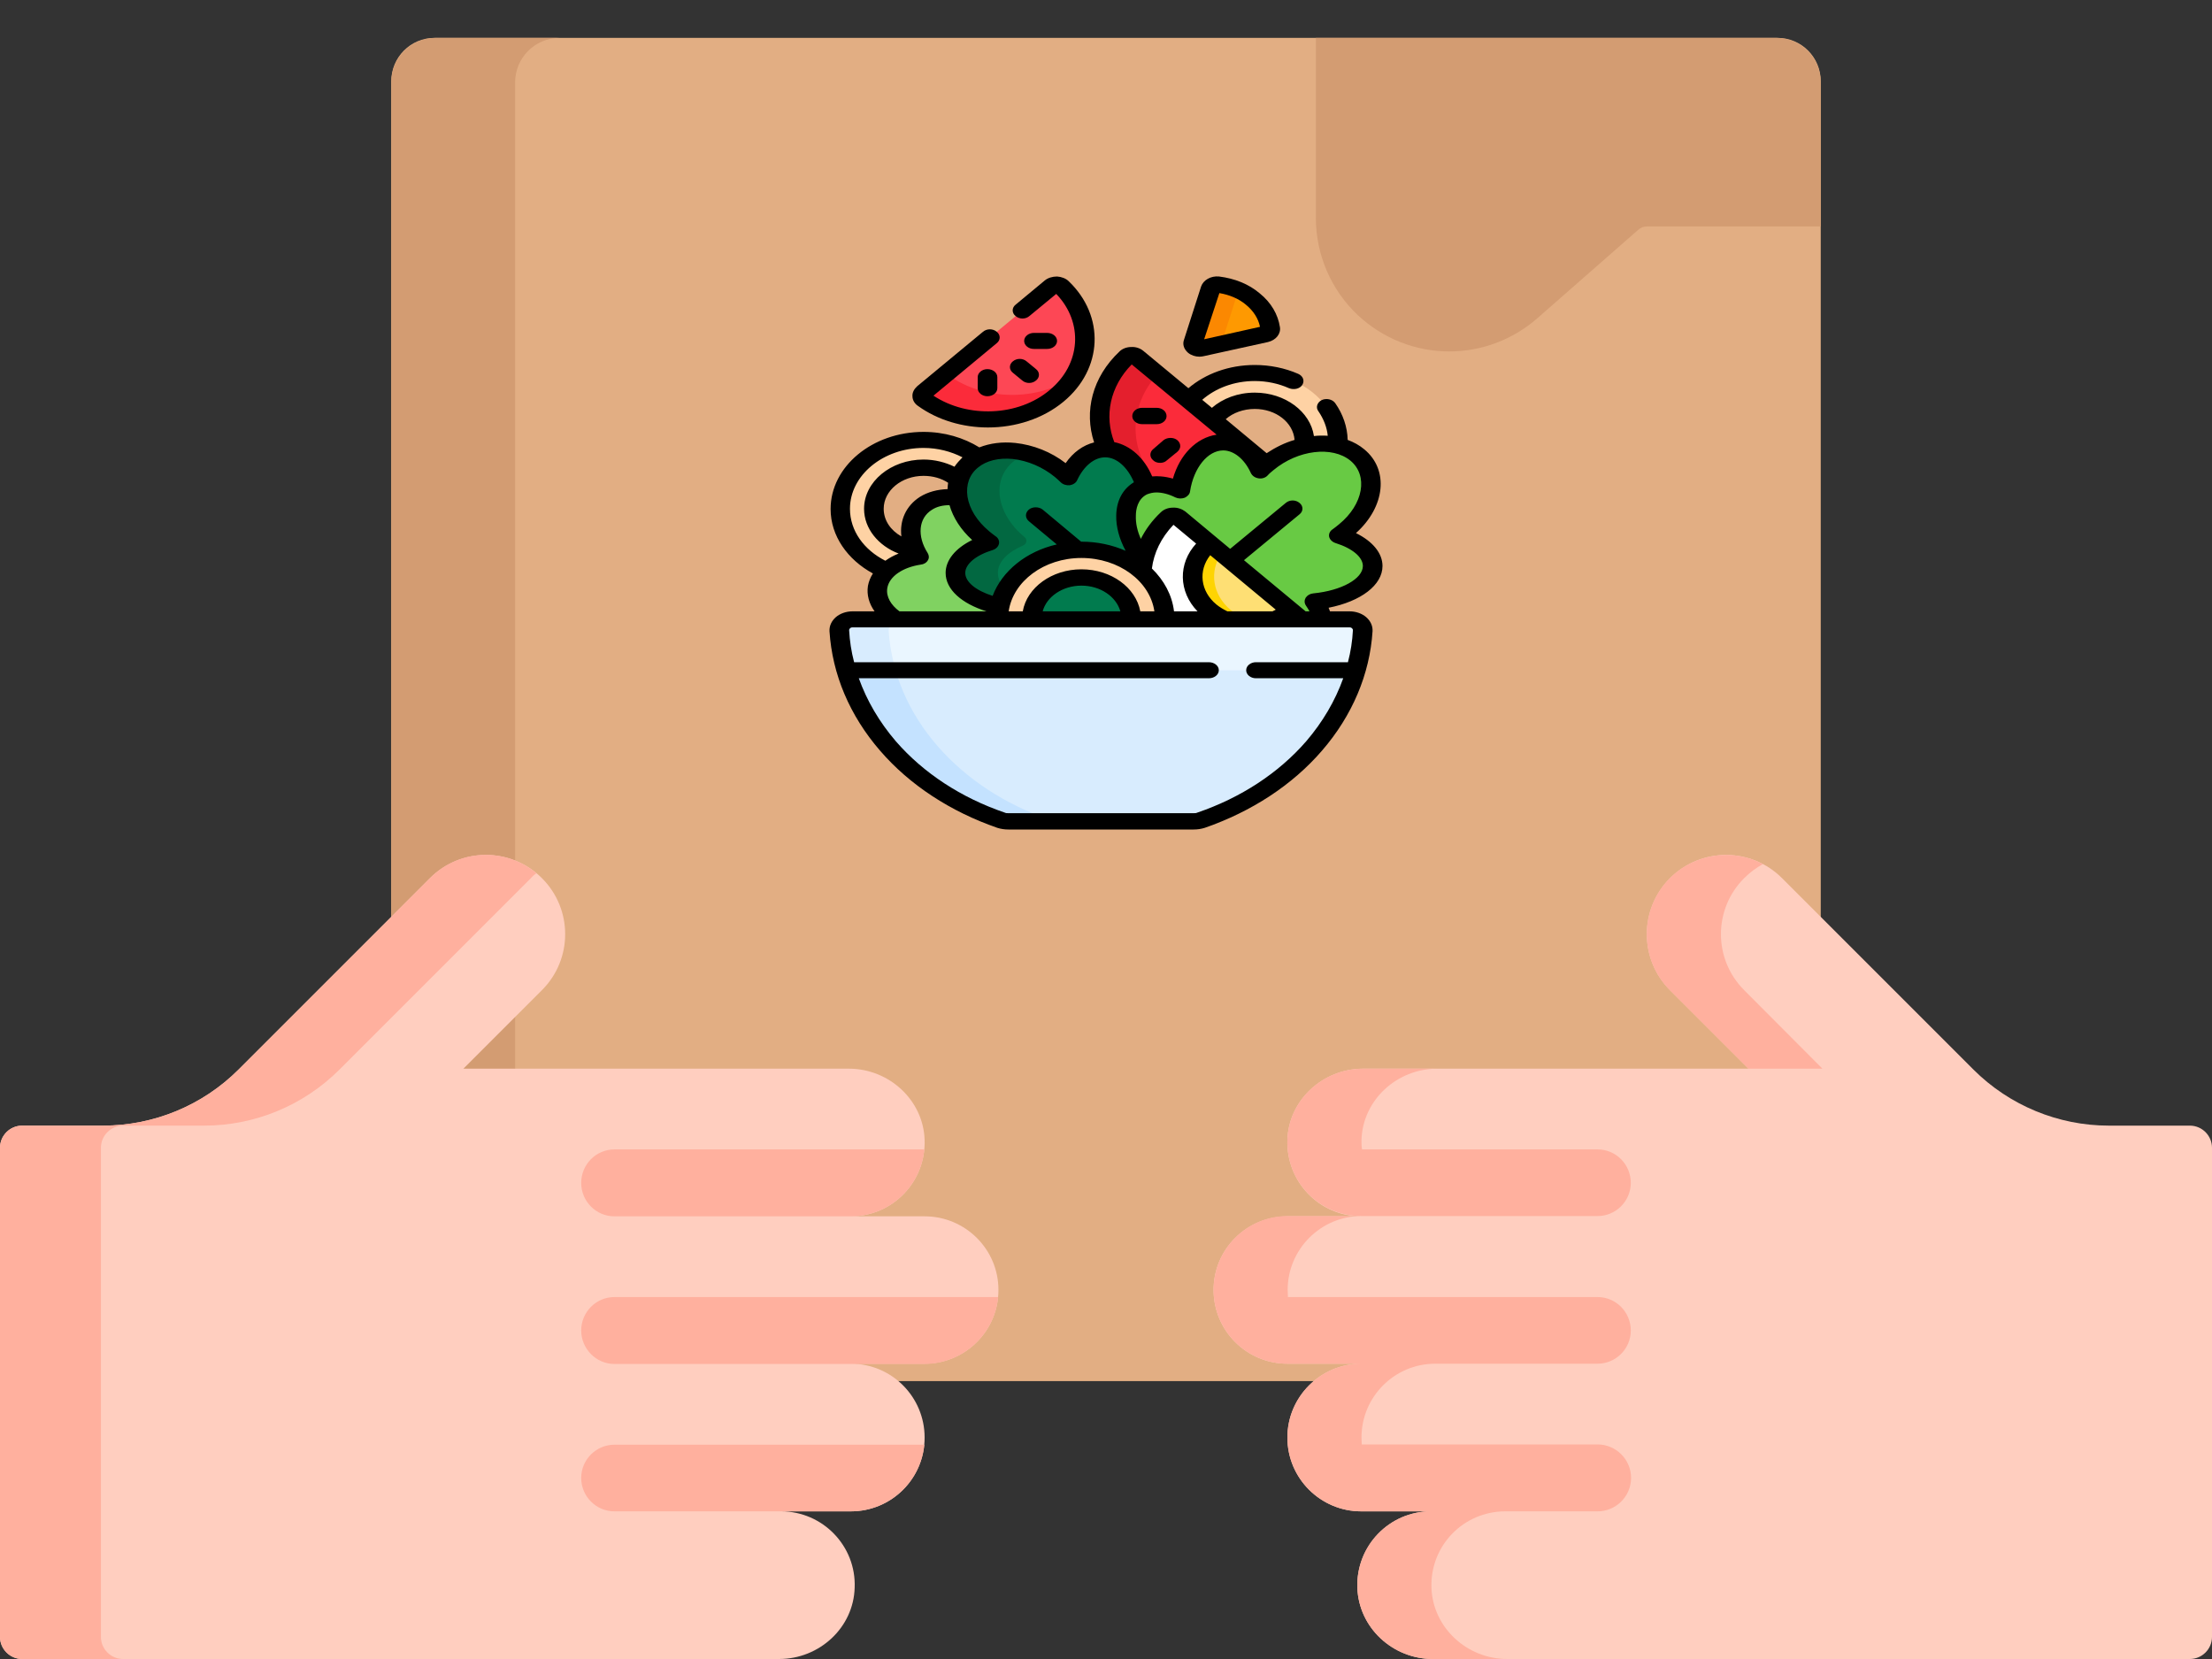 <svg width="8" height="6" viewBox="0 0 8 6" fill="none" xmlns="http://www.w3.org/2000/svg">
    <rect x="0" y="0" width="8" height="6" fill="#333333" stroke="none"/>
    <path d="M6.429 4.995H1.571C1.485 4.995 1.415 4.925 1.415 4.838V0.294C1.415 0.207 1.485 0.137 1.571 0.137H6.429C6.515 0.137 6.585 0.207 6.585 0.294V4.839C6.585 4.925 6.515 4.995 6.429 4.995Z" fill="#E2AE83"/>
    <path d="M6.585 0.298C6.585 0.209 6.513 0.137 6.424 0.137H4.759V0.788C4.759 0.921 4.814 1.049 4.911 1.14C5.001 1.224 5.118 1.271 5.242 1.271C5.359 1.271 5.472 1.228 5.56 1.151L5.925 0.831C5.934 0.823 5.945 0.819 5.956 0.819H6.585V0.298Z" fill="#D39C72"/>
    <path d="M1.863 4.834V0.298C1.863 0.209 1.935 0.137 2.024 0.137H1.576C1.487 0.137 1.415 0.209 1.415 0.298V4.834C1.415 4.923 1.487 4.995 1.576 4.995H2.024C1.935 4.995 1.863 4.923 1.863 4.834Z" fill="#D39C72"/>
    <path d="M7.92 6C7.964 6 8 5.964 8 5.92V4.151C8 4.107 7.964 4.071 7.92 4.071H7.627C7.444 4.071 7.267 3.998 7.137 3.868L6.445 3.176C6.333 3.064 6.152 3.064 6.04 3.176C5.928 3.288 5.928 3.469 6.04 3.581L6.324 3.865H6.033H4.93C4.785 3.865 4.661 3.978 4.656 4.122C4.651 4.274 4.772 4.399 4.923 4.399H4.656C4.509 4.399 4.389 4.518 4.389 4.665C4.389 4.813 4.509 4.932 4.656 4.932H4.923C4.776 4.932 4.656 5.052 4.656 5.199C4.656 5.347 4.776 5.466 4.923 5.466H5.175C5.025 5.466 4.904 5.591 4.909 5.742C4.914 5.887 5.037 6 5.182 6H7.92Z" fill="#FFCEBF"/>
    <path d="M6.323 3.865H6.591L6.308 3.581C6.196 3.469 6.196 3.288 6.308 3.176C6.329 3.155 6.352 3.138 6.376 3.125C6.268 3.068 6.131 3.085 6.039 3.176C5.928 3.288 5.928 3.469 6.039 3.581L6.323 3.865Z" fill="#FFB09E"/>
    <path d="M0.08 6C0.036 6 0 5.964 0 5.92V4.151C0 4.107 0.036 4.071 0.08 4.071H0.373C0.557 4.071 0.733 3.998 0.863 3.868L1.555 3.176C1.667 3.064 1.848 3.064 1.96 3.176C2.072 3.288 2.072 3.469 1.96 3.581L1.676 3.865H1.967H3.07C3.215 3.865 3.339 3.978 3.344 4.122C3.349 4.274 3.228 4.399 3.077 4.399H3.344C3.491 4.399 3.611 4.518 3.611 4.665C3.611 4.813 3.491 4.932 3.344 4.932H3.077C3.225 4.932 3.344 5.052 3.344 5.199C3.344 5.347 3.225 5.466 3.077 5.466H2.825C2.975 5.466 3.097 5.591 3.091 5.742C3.087 5.887 2.963 6 2.818 6H0.08Z" fill="#FFCEBF"/>
    <path d="M0.365 5.92V4.151C0.365 4.107 0.401 4.071 0.445 4.071H0.738C0.922 4.071 1.098 3.998 1.228 3.868L1.92 3.176C1.926 3.169 1.933 3.163 1.94 3.158C1.827 3.064 1.66 3.07 1.555 3.176L0.863 3.868C0.733 3.998 0.556 4.071 0.372 4.071H0.08C0.036 4.071 0 4.107 0 4.151V5.92C0 5.964 0.036 6 0.08 6H0.445C0.401 6 0.365 5.964 0.365 5.92Z" fill="#FFB09E"/>
    <path d="M3.343 4.157H2.222C2.156 4.157 2.102 4.211 2.102 4.278C2.102 4.345 2.156 4.399 2.222 4.399H3.077C3.216 4.399 3.33 4.293 3.343 4.157Z" fill="#FFB09E"/>
    <path d="M3.61 4.691H2.222C2.156 4.691 2.102 4.745 2.102 4.812C2.102 4.878 2.156 4.933 2.222 4.933H3.077H3.344C3.483 4.932 3.597 4.826 3.61 4.691Z" fill="#FFB09E"/>
    <path d="M2.222 5.225C2.156 5.225 2.102 5.279 2.102 5.345C2.102 5.412 2.156 5.466 2.222 5.466H2.825H3.077C3.216 5.466 3.33 5.36 3.343 5.225L2.222 5.225Z" fill="#FFB09E"/>
    <path d="M5.191 4.932H5.778C5.844 4.932 5.898 4.878 5.898 4.812C5.898 4.745 5.844 4.691 5.778 4.691H4.658C4.658 4.682 4.657 4.674 4.657 4.665C4.657 4.518 4.777 4.398 4.924 4.398H5.778C5.844 4.398 5.898 4.344 5.898 4.278C5.898 4.211 5.844 4.157 5.778 4.157H4.926C4.924 4.145 4.924 4.134 4.924 4.122C4.929 3.977 5.053 3.865 5.198 3.865H4.93C4.785 3.865 4.661 3.977 4.656 4.122C4.651 4.274 4.772 4.398 4.923 4.398H4.656C4.509 4.398 4.389 4.518 4.389 4.665C4.389 4.813 4.509 4.932 4.656 4.932H4.923C4.776 4.932 4.656 5.052 4.656 5.199C4.656 5.346 4.776 5.466 4.923 5.466H5.175C5.025 5.466 4.904 5.59 4.909 5.742C4.914 5.887 5.037 6 5.182 6H5.451C5.306 6 5.182 5.887 5.177 5.742C5.172 5.59 5.293 5.466 5.444 5.466H5.778C5.844 5.466 5.899 5.412 5.899 5.345C5.899 5.278 5.844 5.224 5.778 5.224H4.925C4.925 5.216 4.924 5.207 4.924 5.199C4.924 5.052 5.043 4.932 5.191 4.932Z" fill="#FFB09E"/>
    <g clip-path="url(#clip0_0_1)">
        <path d="M4.386 1.519C4.418 1.477 4.474 1.449 4.538 1.449C4.637 1.449 4.717 1.516 4.717 1.598C4.717 1.603 4.717 1.607 4.717 1.612C4.759 1.602 4.801 1.602 4.838 1.611C4.838 1.607 4.839 1.603 4.839 1.598C4.839 1.461 4.704 1.349 4.538 1.349C4.44 1.349 4.354 1.387 4.299 1.447L4.386 1.519Z" fill="#FED2A4"/>
        <path d="M3.324 2.013C3.318 2.005 3.313 1.996 3.309 1.987C3.225 1.975 3.16 1.914 3.16 1.84C3.16 1.758 3.241 1.692 3.34 1.692C3.39 1.692 3.435 1.708 3.468 1.736C3.475 1.711 3.489 1.689 3.511 1.67C3.52 1.664 3.528 1.658 3.538 1.653C3.485 1.614 3.416 1.591 3.34 1.591C3.174 1.591 3.039 1.703 3.039 1.84C3.039 1.939 3.108 2.024 3.207 2.064C3.235 2.039 3.276 2.021 3.324 2.013Z" fill="#FED2A4"/>
        <path d="M4.143 1.758C4.18 1.746 4.225 1.752 4.269 1.773C4.284 1.674 4.348 1.599 4.424 1.599C4.48 1.599 4.53 1.64 4.558 1.701C4.565 1.694 4.572 1.687 4.581 1.68L4.11 1.29C4.1 1.282 4.084 1.282 4.075 1.291C3.976 1.384 3.952 1.514 4.004 1.625C4.067 1.628 4.12 1.682 4.143 1.758Z" fill="#FB2B3A"/>
        <path d="M4.142 1.759C4.158 1.754 4.175 1.752 4.193 1.753C4.081 1.637 4.078 1.472 4.186 1.354L4.109 1.29C4.1 1.282 4.084 1.283 4.075 1.291C3.975 1.385 3.952 1.514 4.004 1.625C4.066 1.629 4.119 1.683 4.142 1.759Z" fill="#E41F2D"/>
        <path d="M3.821 1.432C3.952 1.323 3.958 1.15 3.838 1.036C3.829 1.027 3.813 1.027 3.804 1.035L3.342 1.418C3.332 1.426 3.333 1.439 3.343 1.446C3.481 1.545 3.69 1.541 3.821 1.432Z" fill="#FD4755"/>
        <path d="M3.43 1.357C3.427 1.355 3.425 1.353 3.424 1.35L3.342 1.418C3.332 1.426 3.333 1.439 3.343 1.446C3.481 1.545 3.69 1.541 3.821 1.432C3.847 1.411 3.867 1.387 3.883 1.362C3.752 1.452 3.56 1.45 3.43 1.357Z" fill="#FB2B3A"/>
        <path d="M3.241 2.24H3.61C3.61 2.239 3.61 2.239 3.61 2.238C3.61 2.222 3.612 2.207 3.615 2.192C3.521 2.172 3.455 2.126 3.455 2.072C3.455 2.025 3.504 1.985 3.578 1.961C3.569 1.955 3.56 1.949 3.552 1.942C3.502 1.9 3.472 1.849 3.464 1.801C3.422 1.794 3.381 1.8 3.348 1.82C3.285 1.86 3.277 1.942 3.324 2.013C3.244 2.025 3.183 2.067 3.174 2.123C3.167 2.167 3.193 2.21 3.241 2.24Z" fill="#80D261"/>
        <path d="M4.09 2.221C4.08 2.147 4.004 2.089 3.911 2.089C3.812 2.089 3.731 2.155 3.731 2.238C3.731 2.238 3.731 2.239 3.732 2.24H4.073C4.079 2.234 4.085 2.228 4.09 2.221Z" fill="#017B4E"/>
        <path d="M3.456 2.072C3.456 2.126 3.521 2.172 3.615 2.192C3.641 2.076 3.764 1.988 3.911 1.988C3.997 1.988 4.074 2.018 4.129 2.066C4.13 2.054 4.132 2.042 4.134 2.03C4.131 2.026 4.128 2.022 4.125 2.017C4.053 1.913 4.055 1.799 4.13 1.763C4.134 1.761 4.138 1.76 4.142 1.758C4.118 1.68 4.062 1.624 3.997 1.624C3.94 1.624 3.891 1.665 3.863 1.726C3.856 1.719 3.848 1.711 3.839 1.704C3.738 1.62 3.591 1.605 3.511 1.67C3.432 1.736 3.45 1.858 3.552 1.942C3.561 1.949 3.569 1.956 3.578 1.961C3.504 1.985 3.456 2.025 3.456 2.072Z" fill="#017B4E"/>
        <path d="M3.456 2.072C3.456 2.126 3.521 2.172 3.615 2.192C3.62 2.171 3.628 2.151 3.638 2.132C3.619 2.114 3.609 2.094 3.609 2.072C3.609 2.032 3.644 1.997 3.7 1.973C3.714 1.967 3.716 1.951 3.705 1.942C3.705 1.942 3.705 1.942 3.705 1.942C3.603 1.858 3.585 1.736 3.664 1.67C3.68 1.657 3.698 1.648 3.718 1.641C3.641 1.619 3.562 1.628 3.511 1.67C3.432 1.736 3.45 1.858 3.552 1.942C3.561 1.949 3.569 1.955 3.578 1.961C3.504 1.985 3.456 2.025 3.456 2.072Z" fill="#026841"/>
        <path d="M4.842 1.936C4.851 1.93 4.859 1.924 4.868 1.917C4.969 1.833 4.988 1.711 4.908 1.645C4.829 1.58 4.682 1.595 4.58 1.679C4.572 1.686 4.564 1.693 4.557 1.701C4.529 1.64 4.479 1.599 4.423 1.599C4.347 1.599 4.283 1.674 4.269 1.773C4.219 1.75 4.169 1.744 4.13 1.763C4.054 1.799 4.052 1.913 4.125 2.017C4.128 2.021 4.131 2.026 4.134 2.03C4.146 1.973 4.176 1.918 4.224 1.872C4.234 1.863 4.251 1.862 4.261 1.871L4.707 2.24H4.779C4.778 2.219 4.769 2.197 4.753 2.175C4.874 2.163 4.964 2.11 4.964 2.047C4.964 2.001 4.915 1.96 4.842 1.936Z" fill="#68CA44"/>
        <path d="M4.212 2.238C4.212 2.239 4.212 2.239 4.212 2.24H4.707L4.261 1.871C4.251 1.862 4.234 1.863 4.225 1.872C4.166 1.928 4.134 1.996 4.129 2.066C4.18 2.111 4.212 2.171 4.212 2.238Z" fill="white"/>
        <path d="M4.43 2.24H4.61C4.63 2.232 4.65 2.221 4.667 2.207L4.374 1.964C4.293 2.031 4.293 2.14 4.374 2.207C4.391 2.221 4.41 2.232 4.43 2.24Z" fill="#FEDF74"/>
        <path d="M4.431 2.24H4.508C4.488 2.232 4.469 2.221 4.452 2.207C4.384 2.151 4.373 2.066 4.418 2.001L4.374 1.964C4.293 2.031 4.293 2.14 4.374 2.207C4.391 2.221 4.41 2.232 4.431 2.24Z" fill="#FED402"/>
        <path d="M3.731 2.24C3.731 2.239 3.731 2.239 3.731 2.238C3.731 2.155 3.812 2.089 3.911 2.089C4.01 2.089 4.09 2.155 4.09 2.238C4.09 2.238 4.09 2.239 4.09 2.24H4.212C4.212 2.239 4.212 2.239 4.212 2.238C4.212 2.1 4.077 1.988 3.911 1.988C3.745 1.988 3.61 2.1 3.61 2.238C3.61 2.238 3.61 2.239 3.61 2.24H3.731Z" fill="#FED2A4"/>
        <path d="M3.647 2.971H4.317C4.326 2.971 4.335 2.969 4.343 2.966C4.673 2.854 4.909 2.591 4.928 2.281C4.93 2.259 4.908 2.24 4.881 2.24H3.082C3.055 2.24 3.034 2.259 3.035 2.281C3.054 2.591 3.291 2.854 3.62 2.966C3.629 2.969 3.638 2.971 3.647 2.971Z" fill="#D8ECFE"/>
        <path d="M3.214 2.281C3.213 2.259 3.235 2.24 3.261 2.24H3.082C3.055 2.24 3.034 2.259 3.035 2.281C3.054 2.591 3.291 2.854 3.62 2.966C3.629 2.969 3.638 2.971 3.647 2.971H3.826C3.817 2.971 3.808 2.969 3.8 2.966C3.47 2.854 3.233 2.591 3.214 2.281Z" fill="#C4E2FF"/>
        <path d="M4.881 2.24H3.082C3.055 2.24 3.034 2.259 3.035 2.281C3.038 2.33 3.047 2.378 3.06 2.424H4.904C4.917 2.378 4.925 2.33 4.928 2.281C4.93 2.259 4.908 2.24 4.881 2.24Z" fill="#EAF6FF"/>
        <path d="M3.035 2.281C3.038 2.33 3.047 2.378 3.06 2.424H3.239C3.226 2.378 3.217 2.33 3.214 2.281C3.213 2.259 3.235 2.24 3.261 2.24H3.082C3.055 2.24 3.034 2.259 3.035 2.281Z" fill="#D8ECFE"/>
        <path d="M4.577 1.208C4.588 1.206 4.596 1.197 4.594 1.187C4.588 1.149 4.567 1.111 4.531 1.082C4.495 1.052 4.45 1.035 4.404 1.029C4.392 1.028 4.381 1.034 4.378 1.044L4.316 1.236C4.311 1.251 4.327 1.264 4.345 1.26L4.577 1.208Z" fill="#FE9901"/>
        <path d="M4.419 1.237L4.479 1.05C4.455 1.04 4.43 1.033 4.404 1.03C4.392 1.029 4.381 1.035 4.378 1.044L4.316 1.237C4.311 1.251 4.327 1.264 4.345 1.261L4.418 1.244C4.418 1.242 4.418 1.239 4.419 1.237Z" fill="#FB8801"/>
        <path d="M4.171 1.624C4.157 1.635 4.157 1.654 4.171 1.665C4.177 1.671 4.186 1.674 4.196 1.674C4.205 1.674 4.214 1.671 4.22 1.665L4.258 1.634C4.272 1.622 4.272 1.604 4.258 1.592C4.245 1.581 4.222 1.581 4.208 1.592L4.171 1.624Z" fill="black"/>
        <path d="M4.13 1.534H4.184C4.203 1.534 4.219 1.521 4.219 1.505C4.219 1.488 4.203 1.475 4.184 1.475H4.13C4.111 1.475 4.095 1.488 4.095 1.505C4.095 1.521 4.111 1.534 4.13 1.534Z" fill="black"/>
        <path d="M3.32 1.468C3.392 1.52 3.483 1.546 3.573 1.546C3.672 1.546 3.771 1.515 3.846 1.453C3.989 1.335 3.997 1.143 3.865 1.017C3.855 1.007 3.839 1.001 3.823 1C3.806 1 3.79 1.005 3.779 1.014L3.673 1.102C3.659 1.113 3.659 1.132 3.673 1.143C3.687 1.155 3.709 1.155 3.723 1.143L3.82 1.063C3.919 1.166 3.91 1.317 3.796 1.411C3.683 1.506 3.5 1.513 3.376 1.431L3.605 1.241C3.619 1.23 3.619 1.211 3.605 1.2C3.591 1.188 3.569 1.188 3.555 1.2L3.317 1.397C3.306 1.407 3.299 1.42 3.3 1.433C3.3 1.447 3.308 1.46 3.32 1.468Z" fill="black"/>
        <path d="M3.663 1.307C3.649 1.318 3.649 1.337 3.663 1.348L3.697 1.376C3.704 1.382 3.713 1.385 3.722 1.385C3.731 1.385 3.74 1.382 3.747 1.376C3.761 1.365 3.761 1.346 3.747 1.335L3.713 1.307C3.699 1.295 3.677 1.295 3.663 1.307Z" fill="black"/>
        <path d="M3.571 1.335C3.552 1.335 3.536 1.348 3.536 1.364V1.404C3.536 1.42 3.552 1.433 3.571 1.433C3.591 1.433 3.607 1.42 3.607 1.404V1.364C3.607 1.348 3.591 1.335 3.571 1.335Z" fill="black"/>
        <path d="M3.739 1.262H3.787C3.807 1.262 3.823 1.249 3.823 1.233C3.823 1.217 3.807 1.204 3.787 1.204H3.739C3.72 1.204 3.704 1.217 3.704 1.233C3.704 1.249 3.72 1.262 3.739 1.262Z" fill="black"/>
        <path d="M4.881 2.211H4.81C4.808 2.206 4.807 2.202 4.805 2.198C4.922 2.175 5 2.116 5 2.047C5 2.001 4.965 1.958 4.904 1.928C5.01 1.833 5.024 1.699 4.934 1.625C4.916 1.61 4.896 1.599 4.874 1.591C4.873 1.544 4.857 1.498 4.829 1.458C4.819 1.444 4.797 1.439 4.78 1.447C4.763 1.456 4.758 1.474 4.768 1.487C4.787 1.515 4.799 1.545 4.802 1.576C4.786 1.575 4.769 1.575 4.752 1.577C4.739 1.489 4.648 1.42 4.538 1.42C4.477 1.42 4.422 1.441 4.383 1.475L4.348 1.446C4.396 1.404 4.463 1.378 4.538 1.378C4.581 1.378 4.624 1.387 4.662 1.404C4.68 1.411 4.701 1.406 4.71 1.392C4.719 1.377 4.713 1.36 4.695 1.352C4.647 1.331 4.593 1.32 4.538 1.32C4.444 1.32 4.359 1.352 4.298 1.404L4.135 1.269C4.123 1.259 4.107 1.254 4.091 1.255C4.075 1.255 4.059 1.261 4.049 1.271C3.95 1.364 3.92 1.488 3.957 1.6C3.917 1.61 3.881 1.636 3.854 1.675C3.801 1.634 3.737 1.609 3.672 1.602C3.624 1.597 3.58 1.603 3.542 1.618C3.485 1.583 3.416 1.562 3.34 1.562C3.155 1.562 3.004 1.687 3.004 1.841C3.004 1.938 3.065 2.024 3.157 2.074C3.148 2.088 3.142 2.103 3.139 2.119C3.134 2.151 3.143 2.183 3.163 2.211H3.083C3.06 2.211 3.038 2.219 3.023 2.232C3.007 2.246 2.999 2.264 3 2.283C3.01 2.439 3.073 2.588 3.183 2.715C3.29 2.839 3.437 2.935 3.607 2.994C3.62 2.998 3.633 3 3.647 3H4.317C4.331 3 4.344 2.998 4.357 2.994C4.527 2.935 4.674 2.839 4.781 2.715C4.891 2.588 4.954 2.438 4.964 2.283C4.965 2.264 4.957 2.246 4.941 2.232C4.926 2.219 4.904 2.211 4.881 2.211ZM4.538 1.479C4.615 1.479 4.677 1.528 4.682 1.591C4.647 1.601 4.613 1.618 4.581 1.639L4.433 1.516C4.459 1.493 4.497 1.479 4.538 1.479ZM4.524 1.711C4.529 1.721 4.539 1.728 4.552 1.73C4.564 1.732 4.577 1.728 4.585 1.719C4.591 1.712 4.599 1.706 4.606 1.7C4.694 1.627 4.818 1.612 4.884 1.666C4.949 1.72 4.931 1.824 4.843 1.896C4.836 1.902 4.828 1.908 4.82 1.914C4.81 1.92 4.805 1.931 4.807 1.941C4.809 1.951 4.818 1.96 4.83 1.964C4.891 1.983 4.929 2.015 4.929 2.047C4.929 2.093 4.852 2.136 4.75 2.146C4.738 2.147 4.728 2.153 4.722 2.162C4.717 2.171 4.717 2.181 4.723 2.19C4.728 2.197 4.732 2.204 4.736 2.211H4.722L4.499 2.026L4.7 1.86C4.714 1.849 4.714 1.83 4.7 1.819C4.686 1.807 4.664 1.807 4.65 1.819L4.449 1.985L4.287 1.85C4.275 1.841 4.259 1.835 4.242 1.836C4.225 1.836 4.209 1.842 4.198 1.853C4.167 1.882 4.143 1.915 4.126 1.949C4.113 1.92 4.107 1.892 4.108 1.865C4.108 1.843 4.114 1.805 4.148 1.788C4.158 1.784 4.17 1.781 4.182 1.781C4.203 1.781 4.227 1.787 4.251 1.799C4.262 1.804 4.274 1.804 4.285 1.8C4.295 1.795 4.303 1.787 4.304 1.777C4.317 1.692 4.368 1.629 4.424 1.629C4.462 1.629 4.501 1.66 4.524 1.711ZM4.614 2.205C4.61 2.207 4.606 2.209 4.602 2.211H4.439C4.425 2.204 4.411 2.196 4.399 2.186C4.341 2.138 4.333 2.063 4.377 2.008L4.614 2.205ZM3.911 2.059C3.804 2.059 3.714 2.125 3.699 2.211H3.648C3.664 2.102 3.776 2.018 3.911 2.018C4.047 2.018 4.159 2.102 4.175 2.211H4.124C4.108 2.125 4.019 2.059 3.911 2.059ZM4.052 2.211H3.771C3.785 2.158 3.843 2.118 3.911 2.118C3.98 2.118 4.037 2.158 4.052 2.211ZM4.166 2.056C4.173 2 4.199 1.945 4.244 1.898L4.326 1.966C4.26 2.038 4.262 2.14 4.331 2.211H4.246C4.239 2.152 4.21 2.099 4.166 2.056ZM4.093 1.318L4.4 1.572C4.327 1.583 4.267 1.644 4.242 1.731C4.228 1.727 4.213 1.724 4.199 1.723C4.188 1.722 4.177 1.722 4.167 1.723C4.139 1.657 4.089 1.611 4.03 1.599C3.993 1.505 4.014 1.398 4.093 1.318ZM3.537 1.691C3.567 1.666 3.612 1.655 3.663 1.66C3.717 1.666 3.771 1.689 3.815 1.725C3.822 1.731 3.829 1.737 3.836 1.744C3.844 1.752 3.856 1.756 3.869 1.755C3.881 1.753 3.892 1.746 3.896 1.736C3.92 1.685 3.958 1.654 3.997 1.654C4.039 1.654 4.078 1.69 4.101 1.744C4.06 1.769 4.038 1.811 4.037 1.864C4.036 1.905 4.048 1.949 4.071 1.992C4.023 1.971 3.969 1.959 3.911 1.959C3.911 1.959 3.91 1.959 3.91 1.959L3.771 1.843C3.757 1.832 3.734 1.832 3.721 1.843C3.707 1.855 3.707 1.873 3.721 1.885L3.822 1.969C3.712 1.994 3.624 2.065 3.59 2.155C3.53 2.136 3.491 2.105 3.491 2.072C3.491 2.04 3.529 2.008 3.591 1.989C3.603 1.985 3.611 1.976 3.613 1.966C3.615 1.956 3.61 1.945 3.6 1.939C3.592 1.933 3.584 1.927 3.577 1.921C3.534 1.885 3.506 1.841 3.499 1.796C3.493 1.753 3.506 1.716 3.537 1.691ZM3.26 1.94C3.221 1.918 3.196 1.882 3.196 1.84C3.196 1.774 3.261 1.721 3.34 1.721C3.374 1.721 3.405 1.73 3.429 1.746C3.428 1.754 3.427 1.761 3.427 1.769C3.391 1.77 3.356 1.779 3.327 1.797C3.277 1.829 3.253 1.882 3.26 1.94ZM3.33 2.042C3.341 2.041 3.351 2.035 3.356 2.026C3.361 2.018 3.36 2.008 3.355 2C3.316 1.939 3.322 1.874 3.37 1.844C3.388 1.832 3.41 1.827 3.434 1.827C3.447 1.872 3.475 1.916 3.516 1.953C3.455 1.983 3.42 2.026 3.42 2.072C3.42 2.132 3.478 2.183 3.568 2.211H3.253C3.222 2.188 3.204 2.158 3.209 2.127C3.216 2.085 3.264 2.052 3.33 2.042ZM3.074 1.84C3.074 1.719 3.194 1.62 3.34 1.62C3.392 1.62 3.44 1.633 3.481 1.654C3.47 1.665 3.46 1.676 3.452 1.688C3.419 1.672 3.381 1.662 3.34 1.662C3.222 1.662 3.125 1.742 3.125 1.84C3.125 1.912 3.177 1.974 3.25 2.002C3.232 2.009 3.216 2.018 3.202 2.028C3.125 1.989 3.074 1.92 3.074 1.84ZM4.875 2.395H4.542C4.523 2.395 4.507 2.408 4.507 2.424C4.507 2.44 4.523 2.453 4.542 2.453H4.858C4.829 2.534 4.784 2.611 4.724 2.681C4.624 2.796 4.488 2.885 4.33 2.939C4.326 2.941 4.322 2.941 4.317 2.941H3.647C3.642 2.941 3.638 2.941 3.634 2.939C3.476 2.885 3.34 2.796 3.24 2.681C3.18 2.611 3.135 2.534 3.106 2.453H4.372C4.392 2.453 4.408 2.44 4.408 2.424C4.408 2.408 4.392 2.395 4.372 2.395H3.089C3.079 2.357 3.073 2.318 3.071 2.279C3.071 2.276 3.072 2.274 3.074 2.273C3.075 2.271 3.078 2.269 3.083 2.269H4.881C4.886 2.269 4.889 2.271 4.89 2.273C4.892 2.274 4.893 2.276 4.893 2.279C4.891 2.318 4.885 2.357 4.875 2.395Z" fill="black"/>
        <path d="M4.338 1.29C4.344 1.29 4.349 1.289 4.354 1.288L4.586 1.237C4.615 1.23 4.633 1.207 4.629 1.183C4.622 1.137 4.597 1.094 4.556 1.061C4.516 1.027 4.465 1.007 4.409 1C4.379 0.997 4.352 1.013 4.344 1.036L4.282 1.229C4.276 1.246 4.282 1.263 4.297 1.276C4.308 1.285 4.323 1.29 4.338 1.29ZM4.41 1.06C4.446 1.066 4.48 1.08 4.506 1.102C4.533 1.124 4.551 1.152 4.557 1.182L4.355 1.227L4.41 1.06Z" fill="black"/>
    </g>
    <defs>
        <clipPath id="clip0_0_1">
            <rect width="2" height="2" fill="white" transform="translate(3 1)"/>
        </clipPath>
    </defs>
</svg>
